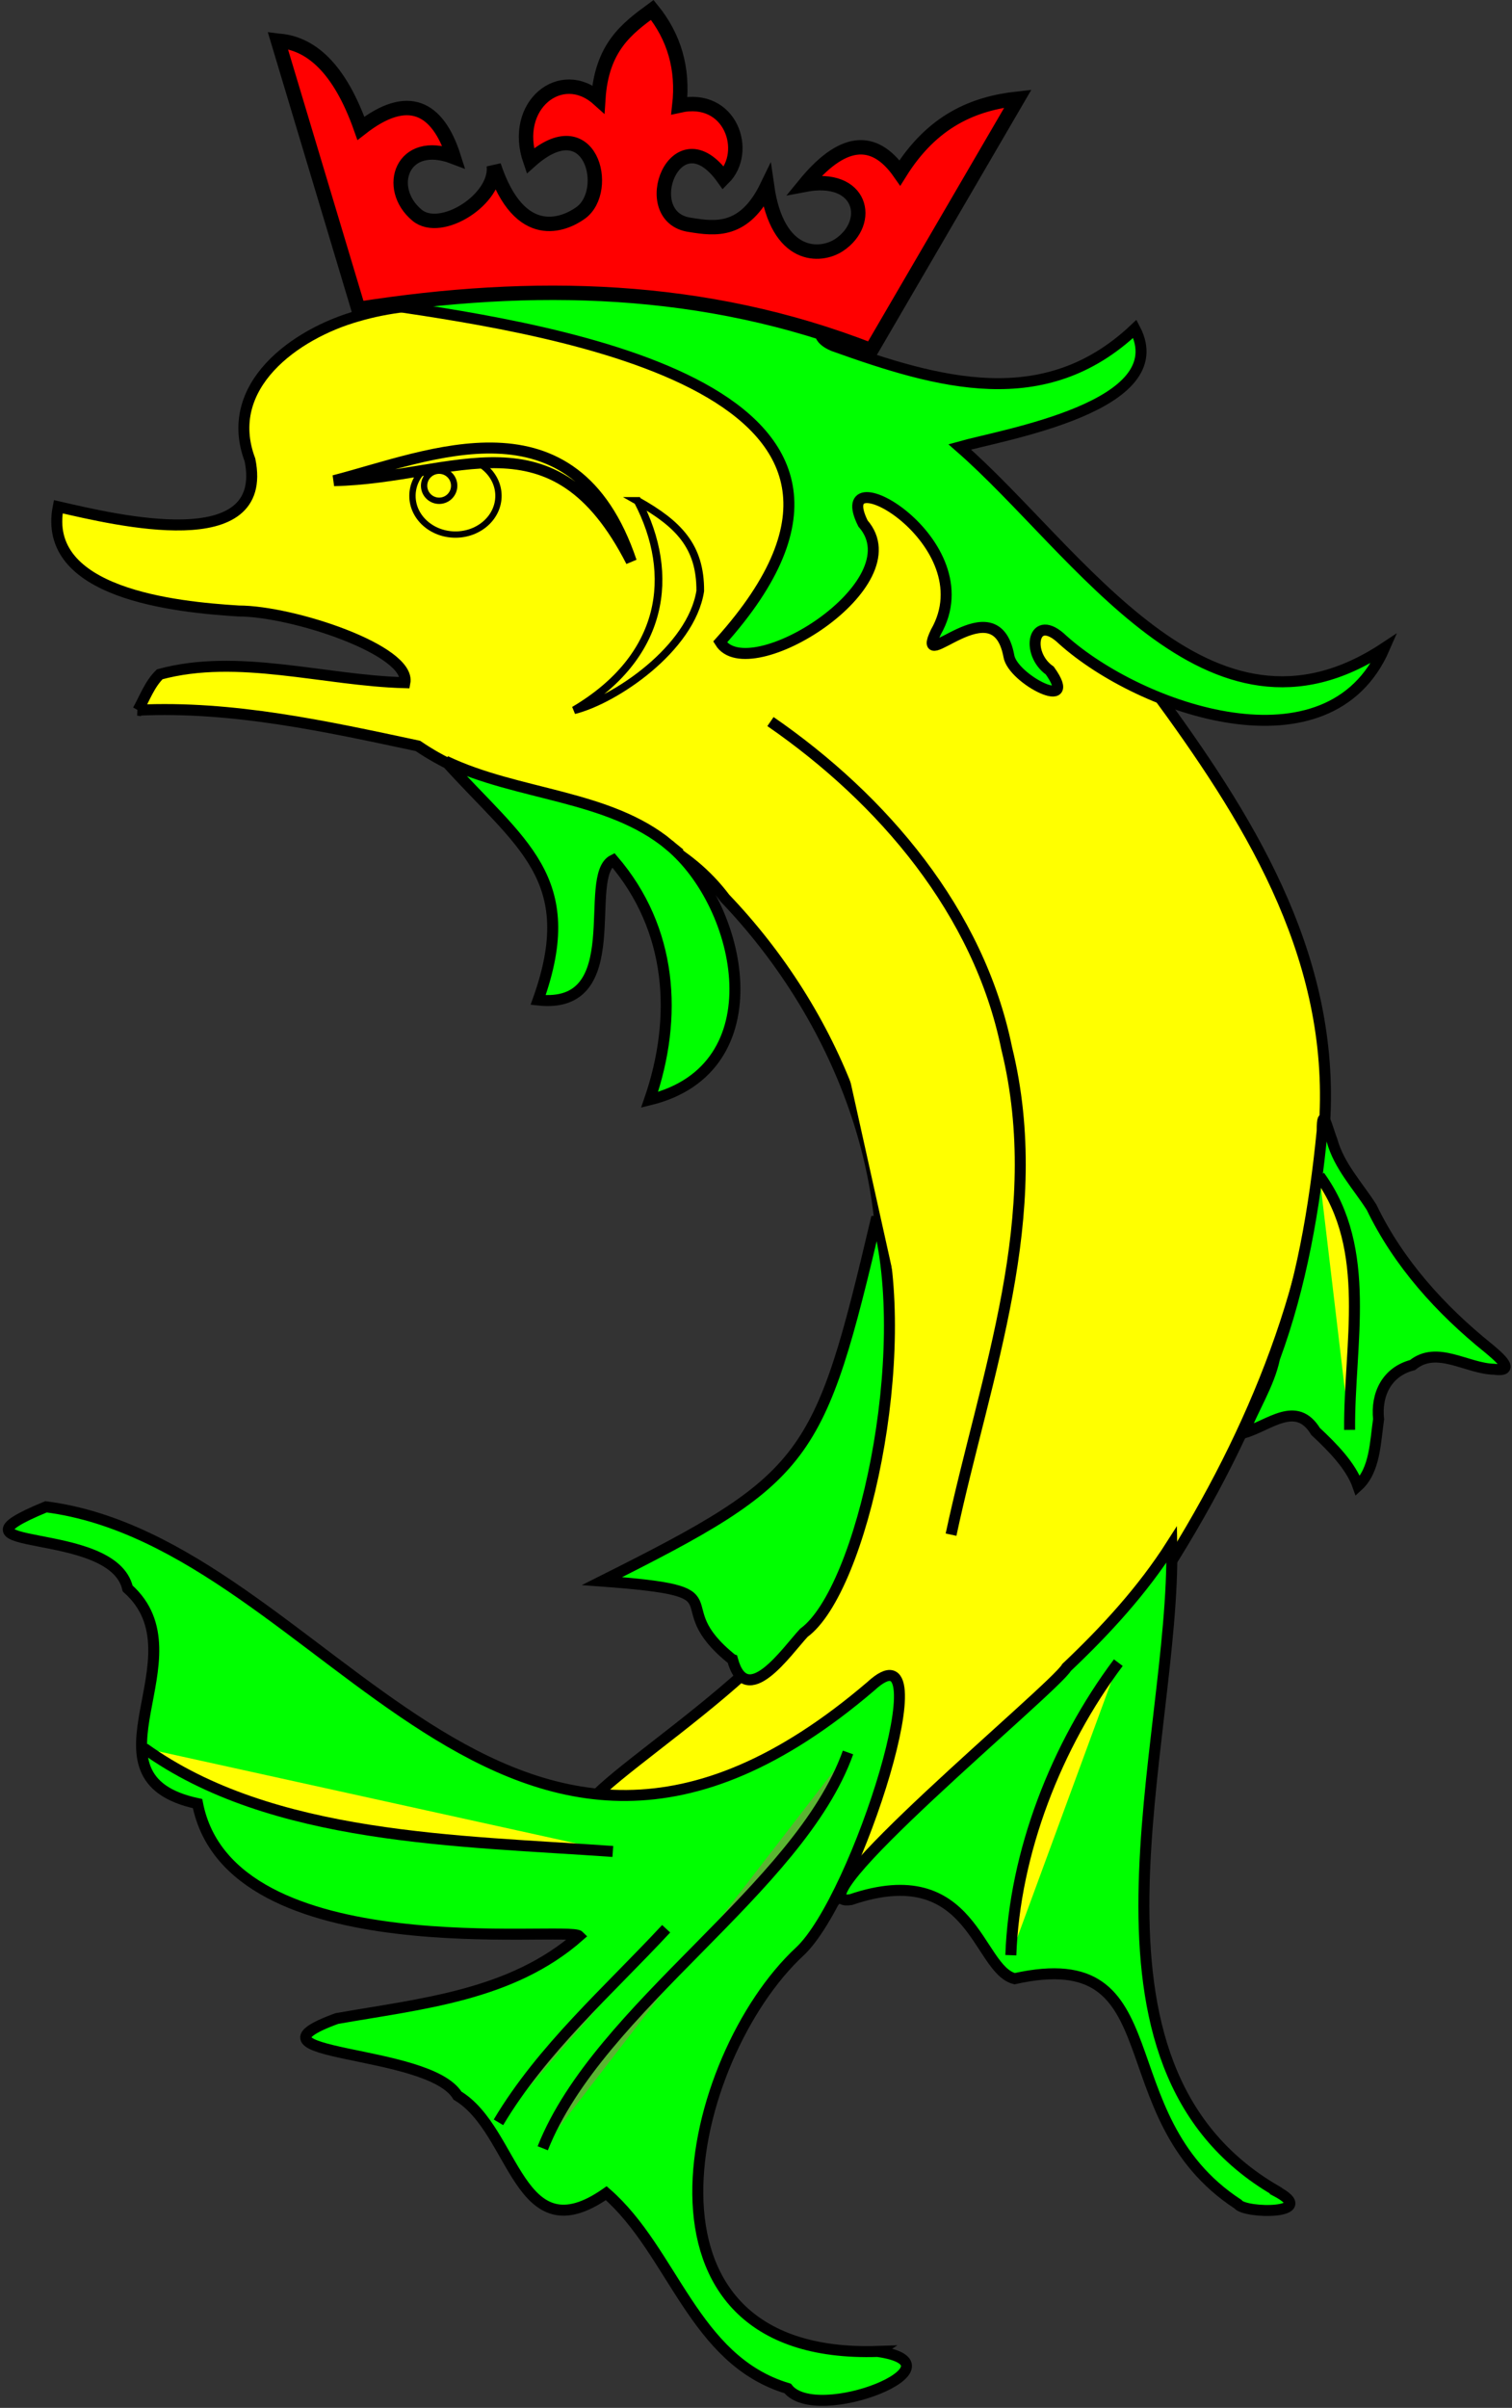 <?xml version="1.0" encoding="UTF-8" standalone="no"?>
<!-- Created with Inkscape (http://www.inkscape.org/) -->
<svg xmlns:dc="http://purl.org/dc/elements/1.1/" xmlns:cc="http://creativecommons.org/ns#" xmlns:rdf="http://www.w3.org/1999/02/22-rdf-syntax-ns#" xmlns:svg="http://www.w3.org/2000/svg" xmlns="http://www.w3.org/2000/svg" xmlns:sodipodi="http://sodipodi.sourceforge.net/DTD/sodipodi-0.dtd" xmlns:inkscape="http://www.inkscape.org/namespaces/inkscape" width="239.027" height="380.417" id="svg5536" version="1.1" inkscape:version="0.48.4 r9939" sodipodi:docname="dolphin.svg">
  <rect width="100%" height="100%" fill="#333333" stroke="none"/>
  <defs id="defs5538"/>
  <sodipodi:namedview id="base" pagecolor="#ffffff" bordercolor="#666666" borderopacity="1.0" inkscape:pageopacity="0.0" inkscape:pageshadow="2" inkscape:zoom="1.4684621" inkscape:cx="233.51199" inkscape:cy="204.99402" inkscape:document-units="px" inkscape:current-layer="layer1" showgrid="false" fit-margin-top="0" fit-margin-left="0" fit-margin-right="0" fit-margin-bottom="0"/>
  <g inkscape:label="Layer 1" inkscape:groupmode="layer" id="layer1">
    <g id="g2962" style="fill:#5ab532;fill-opacity:1">
      <path inkscape:connector-curvature="0" style="fill:#ffff00;fill-opacity:1;stroke:#000000;stroke-width:1.736" id="path2333" d="m21.8,112.2   c14.97,-0.71 29.73,2.547 44.27,5.649 15.07,10.33 36.84,8.494 48.55,24.07 17.23,18.01 27.8,43.46 24.12,68.58 -1.608,13.23 -5.331,26.14 -9.352,38.76 -4.245,14.95 -43.41,36.33 -35.92,37.64 31.83,-2.979 63.05,-32 32.8,14.25 -3.084,5.37 -7.541,12.89 -0.269,4.788 19.75,-19.11 41.9,-36.19 58.54,-58.22 13.62,-21.54 23.66,-45.82 24.93,-71.51 1.146,-26.01 -12.33,-47.28 -27.05,-67.27 -24.17,-27.13 -87.17,-70.36 -125.9,-59 -9.851,2.78 -21.41,11.07 -17,22.74 3.104,15.36 -21.01,9.512 -30.31,7.384 -2.701,13.71 18.49,15.85 28.52,16.47 8.58,0.005 27.26,6.224 26.28,11.33 -12.8,-0.338 -26.42,-4.691 -38.76,-1.328 -1.605,1.573 -2.369,3.747 -3.444,5.668   z "/>
      <g id="finned" inkscape:label="#g6195" style="fill:#00ff00">
        <path d="m201.7,346.1   c-34.28,-19.91 -15.85,-70.61 -16.46,-102.1 -4.603,7.234 -10.42,13.56 -16.62,19.43 -1.856,3.299 -44.46,38.34 -34.11,36.69 19.33,-6.57 19.94,11 25.89,12.49 25.71,-5.719 13.9,21.64 35.3,35.62 1.132,1.545 13.06,1.624 5.991,-2.082   z " id="path2325" style="fill:#00ff00;fill-opacity:1;stroke:#000000;stroke-width:1.736" inkscape:connector-curvature="0"/>
        <path d="m138.8,371.5   c-41.51,1.366 -30.33,-46.5 -12.37,-63.18 9.053,-8.406 23.04,-52.79 11.24,-41.91 -57.95,49.5 -85.95,-22.65 -130.4,-28.35 -18.11,7.462 10.57,2.63 12.91,12.9 12.17,10.81 -8.424,29.81 11.05,33.99 5.158,26.3 58.68,19.22 60.33,20.92 -10.69,9.415 -24.96,10.68 -38.33,13.04 -16.78,6.125 14.48,4.612 19.1,12.18 9.202,5.511 9.536,25.19 23.51,15.41 10.6,9.215 13.76,26.38 28.68,30.85 4.599,5.884 28.61,-3.745 14.27,-5.844   z " id="path2323" style="fill:#00ff00;fill-opacity:1;stroke:#000000;stroke-width:1.736" inkscape:connector-curvature="0"/>
        <path d="m235.3,213   c-7.564,-6.088 -14.23,-13.45 -18.47,-22.26 -2.206,-3.46 -5.118,-6.485 -6.253,-10.55 -0.754,-1.927 -1.56,-5.619 -1.556,-1.55 -1.201,12.2 -3.283,24.4 -7.533,35.94 -0.865,4.173 -3.484,8.104 -4.831,11.8 4.023,-1.177 8.265,-5.238 11.32,-0.228 2.705,2.519 5.598,5.475 6.694,8.602 2.718,-2.477 2.745,-7.019 3.267,-10.54 -0.422,-3.968 1.33,-7.503 5.367,-8.553 3.867,-3.15 8.612,0.592 12.92,0.665 3.931,0.537 0.001,-2.53 -0.919,-3.324   z " id="path2327" style="fill:#00ff00;fill-opacity:1;stroke:#000000;stroke-width:1.736" inkscape:connector-curvature="0"/>
        <path d="m115.8,262.2   c2.201,8.034 8.512,-1.255 11.28,-4.233 9.247,-6.758 17.45,-44.27 11.52,-65.66 -9.1,38.63 -10.62,41.05 -43.43,57.49 23.08,1.696 9.101,3.199 20.62,12.4   z " id="polygon2329" style="fill:#00ff00;fill-opacity:1;stroke:#000000;stroke-width:1.736" inkscape:connector-curvature="0"/>
        <path d="m105.8,133.5   c-9.601,-7.948 -23.9,-7.769 -35.35,-13.24 11.82,13.13 21.53,18.43 14.62,37.73 14.55,1.622 6.834,-19.61 11.87,-22.11 9.338,10.87 10.27,24.78 5.751,37.88 20.14,-4.908 14.76,-30.6 3.102,-40.26   z " id="path2331" style="fill:#00ff00;fill-opacity:1;stroke:#000000;stroke-width:1.736" inkscape:connector-curvature="0"/>
        <path d="m61.8,48.24   c10.9,-0.977 21.62,-3.424 32.37,-5.373 5.543,0.039 10.77,-6.122 13.72,-7.177 2.138,4.642 -11.82,11.22 -1.692,11.7 12.64,1.176 25.95,-3.064 34.88,-12.25 11.88,5.486 -19.63,15.09 -9.352,19.49 16.64,5.958 33.4,10.83 47.68,-2.677 6.442,12.24 -20.85,16.72 -27.69,18.65 18.81,16.39 39.29,50.18 67.15,31.77 -8.749,20.14 -38.56,9.738 -50.85,-1.277 -4.73,-4.569 -5.954,2.134 -2.058,4.846 4.832,6.769 -5.888,1.39 -6.472,-2.307 -2.163,-11.51 -14.99,3.519 -11.54,-3.772 8.144,-14.19 -17.17,-28.48 -11.52,-17.16 8.382,9.542 -18.1,26.02 -22.59,18.73 35.86,-39.93 -26.28,-49.34 -52.04,-53.19   z " id="path2339" style="fill:#00ff00;fill-opacity:1;stroke:#000000;stroke-width:1.736" inkscape:connector-curvature="0"/>
      </g>
      <path inkscape:connector-curvature="0" style="fill:#ffff00;fill-opacity:1;stroke:#000000;stroke-width:1.736" id="path2349" d="m121.8,114   c17.73,12.24 32.95,30.04 37.34,51.6 6.516,26.52 -3.352,51.41 -8.793,76.86   "/>
      <path inkscape:connector-curvature="0" style="fill:#ffff00;fill-opacity:1;stroke:#000000;stroke-width:1.736" id="path2367" d="m208.6,185.8   c8.461,11.64 4.64,26.6 4.756,40.1   "/>
      <path inkscape:connector-curvature="0" style="fill:#ffff00;fill-opacity:1;stroke:#000000;stroke-width:1.736" id="path2369" d="m22.8,276.2   c20.12,14.5 49.87,14.58 74.08,16.31   "/>
      <path inkscape:connector-curvature="0" style="fill:#5ab532;fill-opacity:1;stroke:#000000;stroke-width:1.736" id="path2371" d="m78.8,335.3   c6.969,-11.68 17.34,-20.71 26.51,-30.58   "/>
      <path inkscape:connector-curvature="0" style="fill:#5ab532;fill-opacity:1;stroke:#000000;stroke-width:1.736" id="path2373" d="m85.8,339.4   c8.878,-22.4 40.52,-40.89 48.26,-62.53   "/>
      <path inkscape:connector-curvature="0" style="fill:#ffff00;fill-opacity:1;stroke:#000000;stroke-width:1.736" id="path2375" d="m159.8,308.9   c0.585,-16.25 7.193,-33.15 16.99,-46.22   "/>
      <path inkscape:connector-curvature="0" style="fill:#ffff00;fill-opacity:1;fill-rule:evenodd;stroke:#000000;stroke-width:1.213px;stroke-linecap:butt;stroke-linejoin:miter;stroke-opacity:1" id="path6368" d="m100.8,79.14   c6.131,11.71 4.257,24.62 -10.04,33.07 6.448,-1.605 18.5,-9.695 19.94,-18.84 0.043,-7.054 -3.432,-10.6 -9.901,-14.23   z "/>
      <g id="g8308" style="fill:#ffff00;fill-opacity:1">
        <path style="fill:#ffff00;stroke:#000000" d="m78.8,78.34   c0,3.377 -3.044,6.116 -6.798,6.116 -3.754,0 -6.798,-2.738 -6.798,-6.116 0,-3.377 3.044,-6.116 6.798,-6.116 3.754,0 6.798,2.738 6.798,6.116   z " id="ellipse2343"/>
        <path style="fill:#ffff00;stroke:#000000" d="m71.8,76.74   c0,1.313 -1.065,2.378 -2.378,2.378 -1.313,0 -2.378,-1.065 -2.378,-2.378 0,-1.313 1.065,-2.378 2.378,-2.378 1.313,0 2.378,1.065 2.378,2.378   z " id="circle2345"/>
        <path inkscape:connector-curvature="0" style="fill:#ffff00;fill-opacity:1;stroke:#000000;stroke-width:1.736" id="polygon2341" d="m52.8,75.94   c15.04,-3.878 37.96,-14.08 47,12.77 -12.37,-24.16 -27.66,-13.18 -47,-12.77   z "/>
      </g>
    </g>
    <g id="crowned" inkscape:label="#g6203">
      <path inkscape:connector-curvature="0" id="path7534" style="fill:#ff0000;fill-opacity:1;fill-rule:evenodd;stroke:#000000;stroke-width:2.277;stroke-linecap:butt;stroke-linejoin:miter;stroke-miterlimit:4;stroke-opacity:1;stroke-dasharray:none;display:inline" d="m43.93,6.432 12.72,42.37   c27.56,-4.314 54.72,-3.764 81.08,6.54   l23.18,-39.76   c-6.985,0.766 -13.5,3.478 -18.65,11.73 -4.226,-6.046 -9.277,-5.218 -15.08,1.885 9.113,-1.751 10.82,5.923 5.492,9.496 -3.004,2.013 -9.766,2.218 -11.41,-9.249 -3.567,7.359 -8.222,6.728 -12.15,6.087 -8.675,-1.159 -2.276,-17.95 5.261,-7.396 4.167,-4.149 1.186,-13.27 -6.977,-11.46 0.661,-5.832 -0.817,-10.85 -4.28,-15.11 -4.003,2.94 -7.996,5.897 -8.528,14.05 -5.869,-5.257 -13.8,1.031 -10.76,9.806 9.528,-8.505 12.87,4.665 7.976,8.207 -2.552,1.847 -9.619,4.943 -13.74,-7.472 0.629,5.263 -8.355,11 -12.14,7.839 -5.119,-4.273 -2.353,-12.32 5.798,-9.209 -2.528,-7.925 -7.272,-10.3 -14.67,-4.513 -3.418,-9.678 -8.058,-13.52 -13.11,-13.84   z "/>
    </g>
  </g>
</svg>
